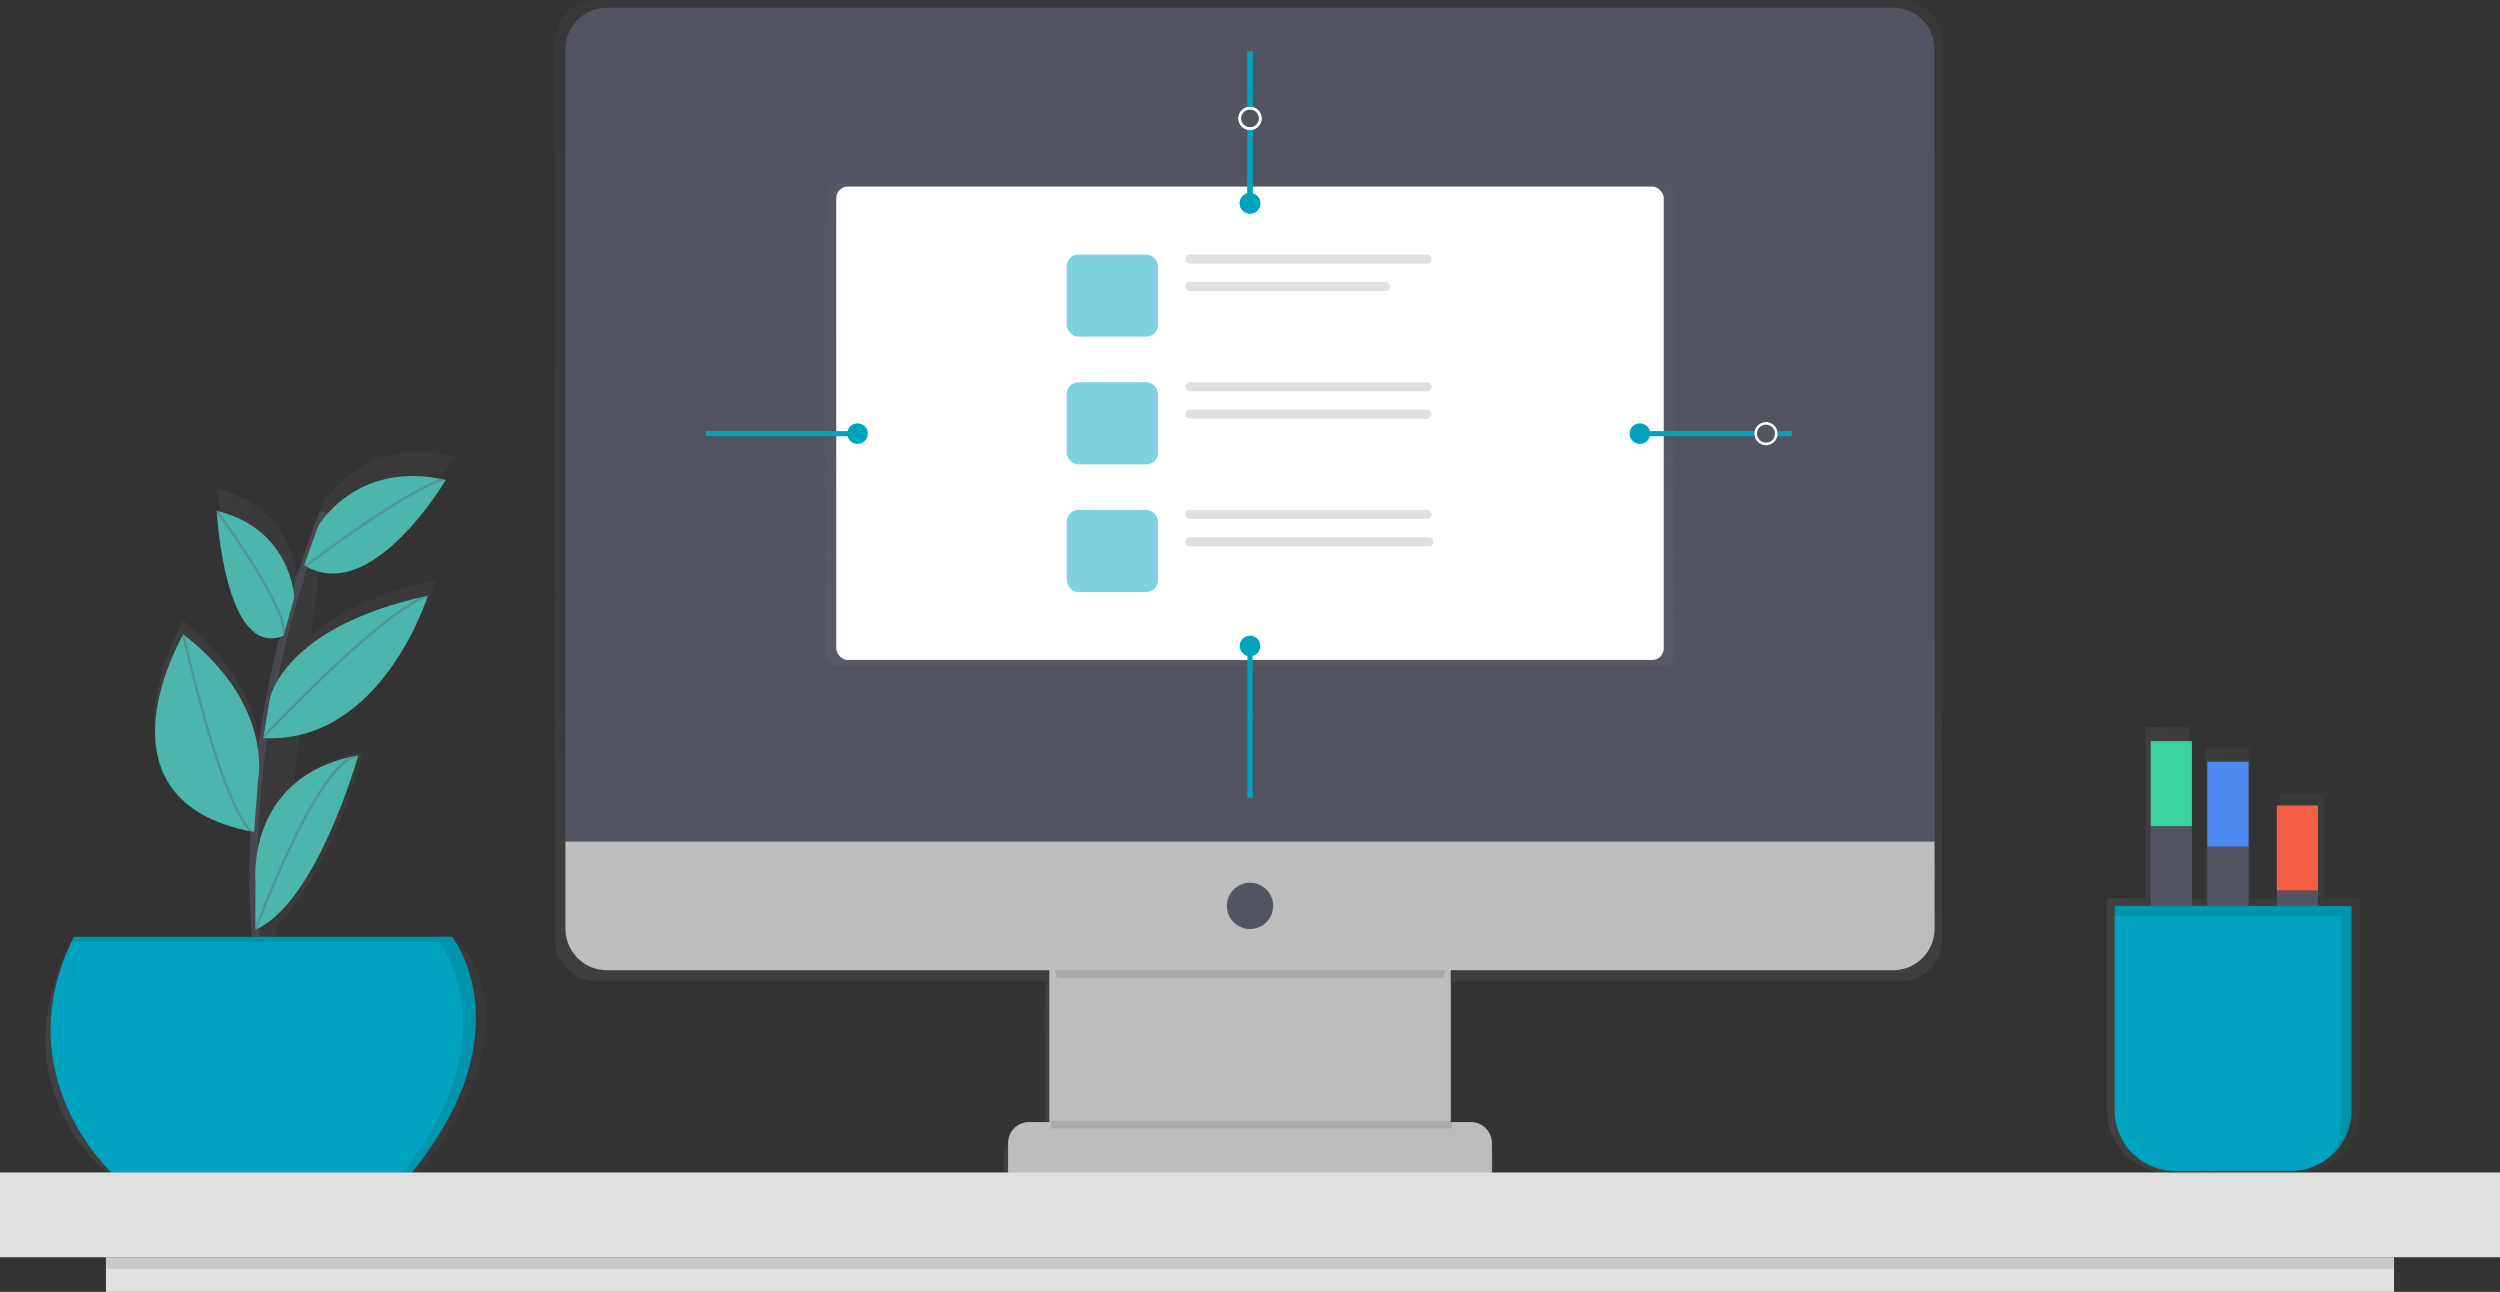 <svg id="a622e68e-7a65-46e9-94a9-d455de519afc" data-name="Layer 1" xmlns="http://www.w3.org/2000/svg" xmlns:xlink="http://www.w3.org/1999/xlink" width="971.44" height="502" viewBox="0 0 971.44 502"><rect x="0" y="0" width="971.44" height="502" fill="#333333" stroke="none"/><defs><linearGradient id="341b0e5e-a21f-44db-b85f-76180f33f0d3" x1="599.5" y1="668.05" x2="599.5" y2="199" gradientUnits="userSpaceOnUse"><stop offset="0" stop-color="gray" stop-opacity="0.25"/><stop offset="0.54" stop-color="gray" stop-opacity="0.12"/><stop offset="1" stop-color="gray" stop-opacity="0.1"/></linearGradient><linearGradient id="9c19d1ba-0c1d-4cca-8c15-e6f3831a5e67" x1="485.72" y1="258.88" x2="485.72" y2="71.12" xlink:href="#341b0e5e-a21f-44db-b85f-76180f33f0d3"/><linearGradient id="fe76f7c7-2126-4e48-920d-21143a22d340" x1="132" y1="515" x2="303" y2="515" xlink:href="#341b0e5e-a21f-44db-b85f-76180f33f0d3"/><linearGradient id="2cf89a04-5a05-413b-983a-d2bc296cbb5e" x1="933" y1="568.28" x2="1031" y2="568.28" xlink:href="#341b0e5e-a21f-44db-b85f-76180f33f0d3"/></defs><title>responsive</title><g opacity="0.7"><path d="M852.69,199H346.31A16.37,16.37,0,0,0,330,215.42V563.94a16.37,16.37,0,0,0,16.31,16.42H520.47v60.16h-7.94a8.3,8.3,0,0,0-8.27,8.33v12.07h16.21v7.14H678.53v-7.14h16.21V648.85a8.3,8.3,0,0,0-8.27-8.33H679V640h-.51V580.36H852.69A16.37,16.37,0,0,0,869,563.94V215.42A16.37,16.37,0,0,0,852.69,199Z" transform="translate(-114.28 -199)" fill="url(#341b0e5e-a21f-44db-b85f-76180f33f0d3)"/></g><rect x="407.72" y="371" width="156" height="92" fill="#bdbdbd"/><g opacity="0.1"><path d="M525.07,579H675.24c1.81-7.87,3.26-13,3.26-13h-157S523.11,571.11,525.07,579Z" transform="translate(-114.28 -199)"/></g><path d="M235.82,3h499.8a16.1,16.1,0,0,1,16.1,16.1V327a0,0,0,0,1,0,0h-532a0,0,0,0,1,0,0V19.1A16.1,16.1,0,0,1,235.82,3Z" fill="#535461"/><path d="M849.9,576H350.1A16.1,16.1,0,0,1,334,559.9V526H866v33.9A16.1,16.1,0,0,1,849.9,576Z" transform="translate(-114.28 -199)" fill="#bdbdbd"/><circle cx="485.72" cy="352" r="9" fill="#535461"/><path d="M399.89,436H571.55a8.17,8.17,0,0,1,8.17,8.17V456a0,0,0,0,1,0,0h-188a0,0,0,0,1,0,0V444.17A8.17,8.17,0,0,1,399.89,436Z" fill="#bdbdbd"/><g opacity="0.5"><rect x="320.72" y="71.12" width="330" height="187.76" rx="4.5" ry="4.5" fill="url(#9c19d1ba-0c1d-4cca-8c15-e6f3831a5e67)"/></g><rect x="324.95" y="72.5" width="321.54" height="183.96" rx="4.5" ry="4.5" fill="#fff"/><g opacity="0.5"><rect x="414.52" y="98.91" width="35.44" height="31.9" rx="4.5" ry="4.5" fill="#00a3bf"/></g><rect x="460.59" y="98.91" width="95.69" height="3.54" rx="1.77" ry="1.77" fill="#e0e0e0"/><rect x="460.59" y="109.55" width="79.54" height="3.54" rx="1.77" ry="1.77" fill="#e0e0e0"/><g opacity="0.5"><rect x="414.52" y="148.53" width="35.44" height="31.9" rx="4.5" ry="4.5" fill="#00a3bf"/></g><rect x="460.59" y="148.53" width="95.69" height="3.54" rx="1.77" ry="1.77" fill="#e0e0e0"/><rect x="460.59" y="159.16" width="95.69" height="3.54" rx="1.77" ry="1.77" fill="#e0e0e0"/><g opacity="0.5"><rect x="414.52" y="198.15" width="35.44" height="31.9" rx="4.5" ry="4.5" fill="#00a3bf"/></g><rect x="460.59" y="198.15" width="95.69" height="3.54" rx="1.77" ry="1.77" fill="#e0e0e0"/><rect x="460.59" y="208.78" width="96.33" height="3.54" rx="1.59" ry="1.59" fill="#e0e0e0"/><line x1="485.72" y1="42" x2="485.72" y2="20" stroke="#00a3bf" stroke-miterlimit="10" stroke-width="2"/><line x1="485.72" y1="79" x2="485.72" y2="50.13" stroke="#00a3bf" stroke-miterlimit="10" stroke-width="2"/><circle cx="485.72" cy="79" r="4" fill="#00a3bf"/><circle cx="485.72" cy="46" r="4" fill="none" stroke="#fff" stroke-miterlimit="10"/><line x1="485.72" y1="42" x2="485.72" y2="20" stroke="#00a3bf" stroke-miterlimit="10" stroke-width="2"/><line x1="485.72" y1="79" x2="485.72" y2="50.13" stroke="#00a3bf" stroke-miterlimit="10" stroke-width="2"/><circle cx="485.72" cy="79" r="4" fill="#00a3bf"/><circle cx="485.72" cy="46" r="4" fill="none" stroke="#fff" stroke-miterlimit="10"/><line x1="485.72" y1="279" x2="485.72" y2="310" stroke="#00a3bf" stroke-miterlimit="10" stroke-width="2"/><line x1="485.72" y1="251" x2="485.72" y2="279.87" stroke="#00a3bf" stroke-miterlimit="10" stroke-width="2"/><circle cx="485.72" cy="251" r="4" fill="#00a3bf"/><line x1="305.72" y1="168.5" x2="274.22" y2="168.5" stroke="#00a3bf" stroke-miterlimit="10" stroke-width="2"/><line x1="333.22" y1="168.5" x2="304.35" y2="168.5" stroke="#00a3bf" stroke-miterlimit="10" stroke-width="2"/><circle cx="333.22" cy="168.5" r="4" fill="#00a3bf"/><g opacity="0.1"><rect x="408.22" y="435.5" width="156" height="3"/></g><g opacity="0.7"><path d="M293.48,566.06H221.08l1-8.14c20.46-18.37,33.69-67.31,33.69-67.31a6.78,6.78,0,0,0-.87.18c-12,2.42-20.54,7.35-26.51,13.28l2.54-21.66c37.8-8.14,52.79-58.14,52.79-58.14-24.12,5.35-39.16,13.63-48.5,21.49l3.72-31.82c25.56,8.77,52-37.82,52-37.82l-1-.21.5-.32-.76.27c-28.25-6.09-43.35,10.06-48.25,16.77l.37-3.12q-1.12,3-2.18,5.88h0l0,.08q-3,8.13-5.49,16.06l0,0h0q-2.17,6.77-4.06,13.4l0-.06s-1.17-28.46-31.18-35.95c0,0,3.15,62.07,26.93,51.91h0c-2.2,9-4,17.66-5.56,26.07h0q-1.49,8.21-2.6,16l-.14.16.14-.12-.06.41v0h0q-1,7.07-1.7,13.78c.46-8.62-1.11-33.52-30.45-56.92,0,0-39,68.54,27.5,82,.15.13.3.26.44.38l-.1-.31.6.13.27-3.52a369.39,369.39,0,0,0,.23,44.1h0c.07,1,.14,2,.21,2.95H141.37c-27.94,57.79,15.52,89.46,15.52,89.46h120C323.49,596.66,293.48,566.06,293.48,566.06Zm-78-65.68h0v0Z" transform="translate(-114.28 -199)" fill="url(#fe76f7c7-2126-4e48-920d-21143a22d340)"/></g><path d="M217,588s-19-83,23-190" transform="translate(-114.28 -199)" fill="none" stroke="#535461" stroke-miterlimit="10" stroke-width="3" opacity="0.6"/><path d="M143,563H290s29,37-16,92H158S116,617,143,563Z" transform="translate(-114.28 -199)" fill="#00a3bf"/><path d="M237.89,403.5s14.61-26,49.61-18c0,0-28.93,49.26-55,33.13Z" transform="translate(-114.28 -199)" fill="#4db6ac"/><path d="M228.63,431.09S227.5,404.5,198.5,397.5c0,0,3,58,26,48.5Z" transform="translate(-114.28 -199)" fill="#4db6ac"/><path d="M219.15,470.36s5.35-27.86,61.35-39.86c0,0-17.86,57.62-63.93,55.31Z" transform="translate(-114.28 -199)" fill="#4db6ac"/><path d="M214.61,501.63s5.89-29.13-29.11-56.13c0,0-38,64.67,27.48,76.83Z" transform="translate(-114.28 -199)" fill="#4db6ac"/><path d="M213.56,541.67S209.5,500.5,253.5,492.5c0,0-16.07,57.49-40,67.74Z" transform="translate(-114.28 -199)" fill="#4db6ac"/><path d="M233,419s38-29,54-34" transform="translate(-114.28 -199)" fill="none" stroke="#535461" stroke-miterlimit="10" opacity="0.3"/><path d="M216.5,485.5s46-49,64-55" transform="translate(-114.28 -199)" fill="none" stroke="#535461" stroke-miterlimit="10" opacity="0.3"/><path d="M198.5,397.5s28,38,26,48" transform="translate(-114.28 -199)" fill="none" stroke="#535461" stroke-miterlimit="10" opacity="0.3"/><path d="M185.5,445.5s15,68,27,77" transform="translate(-114.28 -199)" fill="none" stroke="#535461" stroke-miterlimit="10" opacity="0.3"/><path d="M213.5,560.5s24-66,40-68" transform="translate(-114.28 -199)" fill="none" stroke="#535461" stroke-miterlimit="10" opacity="0.3"/><g opacity="0.1"><path d="M290,563H143c-.33.67-.65,1.34-1,2H285s28.29,36.11-14.4,90H274C319,600,290,563,290,563Z" transform="translate(-114.28 -199)"/></g><rect y="455.6" width="971.44" height="32.93" fill="#e0e0e0"/><rect x="41.16" y="488.53" width="889.11" height="13.47" fill="#e0e0e0"/><rect x="41.16" y="488.53" width="889.11" height="4.49" opacity="0.1"/><line x1="690.22" y1="168.5" x2="696.22" y2="168.5" stroke="#00a3bf" stroke-miterlimit="10" stroke-width="2"/><line x1="637.22" y1="168.5" x2="682.1" y2="168.5" stroke="#00a3bf" stroke-miterlimit="10" stroke-width="2"/><circle cx="637.22" cy="168.5" r="4" fill="#00a3bf"/><circle cx="686.22" cy="168.5" r="4" fill="none" stroke="#fff" stroke-miterlimit="10"/><g opacity="0.7"><path d="M1027,643.88l.1-.15q.31-.48.61-1l.11-.19q.29-.49.55-1l.09-.17c.2-.39.39-.78.56-1.19h0a23.79,23.79,0,0,0,.94-2.51l.1-.33c.09-.31.18-.62.26-.93l.1-.44q.1-.42.18-.85c0-.16.06-.32.09-.48s.09-.56.13-.85,0-.33.06-.49.06-.61.08-.92c0-.14,0-.29,0-.43,0-.45,0-.91,0-1.36V548h-13.85V507.52h-17V548H988.39V489.86h-17V548H965V481.55h-17V548H933V630.6c0,13.48,11.21,24.4,25,24.4H1006a25.19,25.19,0,0,0,20.24-10.06l0,0Q1026.61,644.41,1027,643.88Z" transform="translate(-114.28 -199)" fill="url(#2cf89a04-5a05-413b-983a-d2bc296cbb5e)"/></g><rect x="835.72" y="321" width="16" height="100" fill="#535461"/><rect x="835.72" y="288" width="16" height="33" fill="#3ad29f"/><rect x="857.72" y="329" width="16" height="100" fill="#535461"/><rect x="857.72" y="296" width="16" height="33" fill="#4d8af0"/><rect x="884.72" y="346" width="16" height="100" fill="#535461"/><rect x="884.72" y="313" width="16" height="33" fill="#f55f44"/><path d="M821.72,352h92a0,0,0,0,1,0,0v79.5a23.5,23.5,0,0,1-23.5,23.5h-45a23.5,23.5,0,0,1-23.5-23.5V352A0,0,0,0,1,821.72,352Z" fill="#00a3bf"/><g opacity="0.1"><path d="M936,551v4h88v79.5a23.39,23.39,0,0,1-5,14.49,23.45,23.45,0,0,0,9-18.49V551Z" transform="translate(-114.28 -199)"/></g></svg>